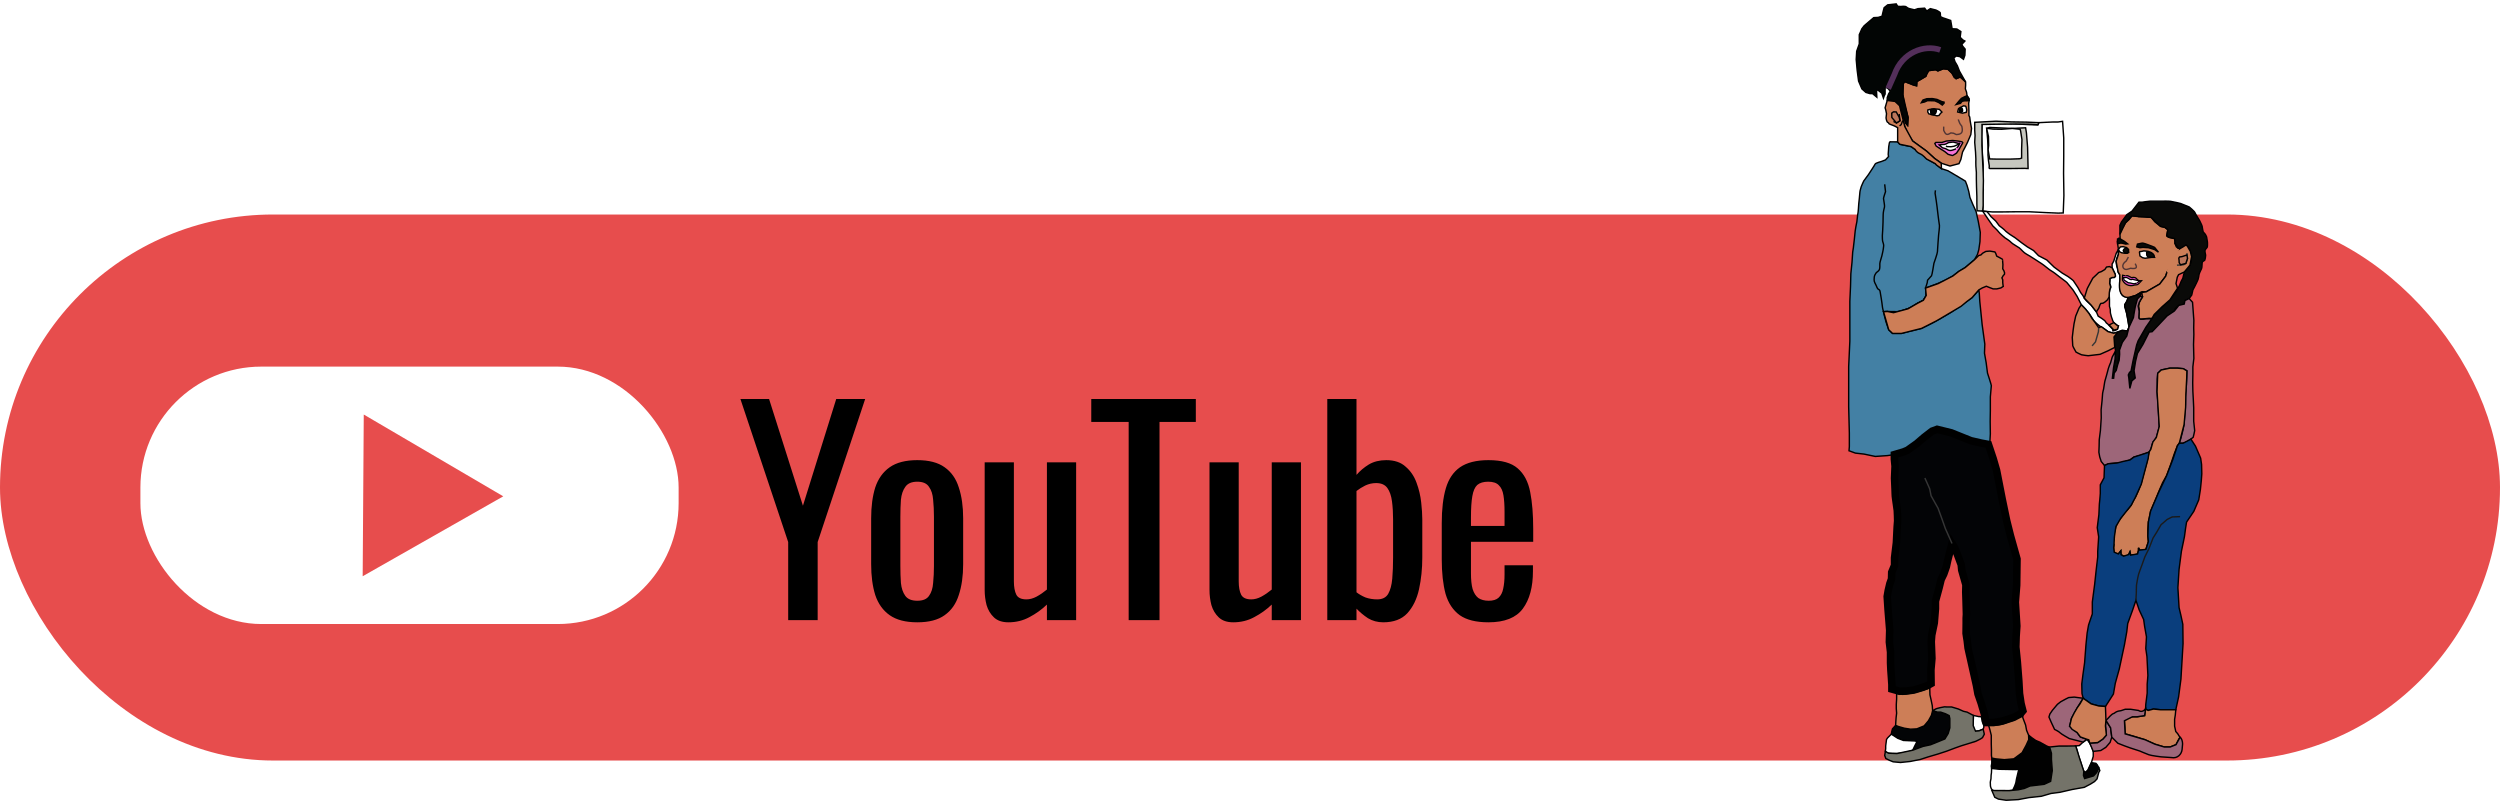 <svg width="641" height="206" viewBox="0 0 641 206" fill="none" xmlns="http://www.w3.org/2000/svg">
<rect y="55" width="641" height="140" rx="70" fill="#E74D4D"/>
<rect x="36" y="94" width="138" height="66" rx="31" fill="white"/>
<path d="M129.035 127.258L92.99 147.748L93.268 106.287L129.035 127.258Z" fill="#E74D4D"/>
<path d="M202.09 159V138.98L189.84 102.3H197.19L205.87 129.67L214.41 102.3H221.83L209.65 138.98V159H202.09ZM235.194 159.56C232.207 159.56 229.851 158.953 228.124 157.74C226.397 156.527 225.161 154.8 224.414 152.56C223.714 150.32 223.364 147.683 223.364 144.65V132.89C223.364 129.857 223.714 127.22 224.414 124.98C225.161 122.74 226.397 121.013 228.124 119.8C229.851 118.587 232.207 117.98 235.194 117.98C238.181 117.98 240.514 118.587 242.194 119.8C243.921 121.013 245.134 122.74 245.834 124.98C246.581 127.22 246.954 129.857 246.954 132.89V144.65C246.954 147.683 246.581 150.32 245.834 152.56C245.134 154.8 243.921 156.527 242.194 157.74C240.514 158.953 238.181 159.56 235.194 159.56ZM235.194 154.03C236.641 154.03 237.644 153.61 238.204 152.77C238.811 151.93 239.161 150.833 239.254 149.48C239.394 148.08 239.464 146.633 239.464 145.14V132.47C239.464 130.93 239.394 129.483 239.254 128.13C239.161 126.777 238.811 125.68 238.204 124.84C237.644 123.953 236.641 123.51 235.194 123.51C233.747 123.51 232.721 123.953 232.114 124.84C231.507 125.68 231.134 126.777 230.994 128.13C230.901 129.483 230.854 130.93 230.854 132.47V145.14C230.854 146.633 230.901 148.08 230.994 149.48C231.134 150.833 231.507 151.93 232.114 152.77C232.721 153.61 233.747 154.03 235.194 154.03ZM258.56 159.56C256.974 159.56 255.737 159.14 254.85 158.3C253.964 157.46 253.334 156.41 252.96 155.15C252.634 153.89 252.47 152.607 252.47 151.3V118.54H259.96V149.06C259.96 150.507 260.17 151.65 260.59 152.49C261.01 153.283 261.874 153.68 263.18 153.68C264.02 153.68 264.884 153.447 265.77 152.98C266.704 152.467 267.59 151.86 268.43 151.16V118.54H275.92V159H268.43V155.01C267.124 156.27 265.63 157.343 263.95 158.23C262.317 159.117 260.52 159.56 258.56 159.56ZM289.39 159V108.18H279.8V102.3H306.61V108.18H297.3V159H289.39ZM316.206 159.56C314.62 159.56 313.383 159.14 312.496 158.3C311.61 157.46 310.98 156.41 310.606 155.15C310.28 153.89 310.116 152.607 310.116 151.3V118.54H317.606V149.06C317.606 150.507 317.816 151.65 318.236 152.49C318.656 153.283 319.52 153.68 320.826 153.68C321.666 153.68 322.53 153.447 323.416 152.98C324.35 152.467 325.236 151.86 326.076 151.16V118.54H333.566V159H326.076V155.01C324.77 156.27 323.276 157.343 321.596 158.23C319.963 159.117 318.166 159.56 316.206 159.56ZM354.666 159.56C353.22 159.56 351.913 159.21 350.746 158.51C349.626 157.763 348.646 156.947 347.806 156.06V159H340.316V102.3H347.806V121.76C348.693 120.733 349.743 119.847 350.956 119.1C352.216 118.353 353.71 117.98 355.436 117.98C357.536 117.98 359.193 118.54 360.406 119.66C361.666 120.733 362.6 122.11 363.206 123.79C363.813 125.423 364.21 127.103 364.396 128.83C364.583 130.51 364.676 131.957 364.676 133.17V142.97C364.676 145.817 364.396 148.523 363.836 151.09C363.276 153.61 362.273 155.663 360.826 157.25C359.38 158.79 357.326 159.56 354.666 159.56ZM353.126 153.68C354.433 153.68 355.366 153.213 355.926 152.28C356.486 151.3 356.836 149.993 356.976 148.36C357.116 146.727 357.186 144.93 357.186 142.97V133.17C357.186 131.49 357.093 129.95 356.906 128.55C356.72 127.103 356.323 125.96 355.716 125.12C355.11 124.28 354.153 123.86 352.846 123.86C351.866 123.86 350.933 124.07 350.046 124.49C349.206 124.91 348.46 125.377 347.806 125.89V151.86C348.46 152.373 349.23 152.817 350.116 153.19C351.05 153.517 352.053 153.68 353.126 153.68ZM381.635 159.56C378.462 159.56 376.012 158.953 374.285 157.74C372.558 156.48 371.345 154.66 370.645 152.28C369.992 149.853 369.665 146.89 369.665 143.39V134.15C369.665 130.557 370.015 127.57 370.715 125.19C371.415 122.81 372.628 121.013 374.355 119.8C376.128 118.587 378.555 117.98 381.635 117.98C385.042 117.98 387.538 118.68 389.125 120.08C390.758 121.48 391.832 123.51 392.345 126.17C392.858 128.783 393.115 131.933 393.115 135.62V138.91H377.155V147.03C377.155 148.663 377.295 149.993 377.575 151.02C377.902 152.047 378.392 152.817 379.045 153.33C379.745 153.797 380.632 154.03 381.705 154.03C382.825 154.03 383.665 153.773 384.225 153.26C384.832 152.7 385.228 151.93 385.415 150.95C385.648 149.923 385.765 148.733 385.765 147.38V144.93H393.045V146.47C393.045 150.53 392.182 153.727 390.455 156.06C388.728 158.393 385.788 159.56 381.635 159.56ZM377.155 134.85H385.765V131.21C385.765 129.53 385.672 128.13 385.485 127.01C385.298 125.843 384.902 124.98 384.295 124.42C383.735 123.813 382.825 123.51 381.565 123.51C380.352 123.51 379.418 123.79 378.765 124.35C378.158 124.91 377.738 125.867 377.505 127.22C377.272 128.527 377.155 130.347 377.155 132.68V134.85Z" fill="black"/>
<path d="M486.042 185.985L485.233 186.878L485.063 187.515L484.935 188.237L485.318 188.619L486.593 189.299L488.038 189.851L489.653 189.936L490.928 189.977L491.523 190.104L491.396 190.741L490.928 191.294L490.63 191.803L490.418 192.356L491.353 192.101L493.053 191.379L495.008 190.954L496.581 190.317L497.728 189.892L498.664 189.467L499.514 188.065L499.939 186.621V185.091V184.242L499.769 183.477L498.834 183.01L497.601 182.585H496.751L495.52 182.203L495.222 183.393L494.457 184.794L493.352 186.111L491.482 186.876L489.867 186.961L488.252 186.706L486.042 185.985Z" fill="#030406" stroke="black" stroke-width="0.366"/>
<path d="M484.935 188.237L483.979 189.193L483.703 189.597L483.618 190.276L483.49 191.253V191.933L483.406 192.655L483.661 192.91L484.213 193.122L485.191 193.207H486.381L488.081 192.995L489.314 192.74L490.418 192.356L490.928 191.294L491.524 190.105L490.928 189.977L488.038 189.852L486.593 189.299L484.935 188.237Z" fill="white" stroke="black" stroke-width="0.366"/>
<path d="M508.482 186.963L507.42 187.387L506.527 187.472L506.102 187.217L505.932 186.07V185.178L505.973 184.074V183.437L507.333 183.734H507.971L508.651 186.071V186.495L508.482 186.963Z" fill="white" stroke="black" stroke-width="0.366"/>
<path d="M483.406 192.655L483.235 193.717L483.533 194.481L484.468 194.948L485.403 195.331L487.273 195.501L489.738 195.246L492.331 194.736L494.286 194.099L496.879 193.334L499.089 192.612L501.342 191.763L502.914 191.21L506.612 190.063L507.802 189.469L508.312 189.129L508.78 188.237L508.482 186.963L507.42 187.388L506.527 187.472L505.932 186.071L505.973 183.437L504.36 182.587L503.424 182.375L502.107 181.781L500.407 181.271H499.217L498.579 181.23L497.474 181.442L496.496 181.697L495.52 182.205L496.751 182.587H497.601L498.834 183.012L499.769 183.479L499.939 184.244V186.622L499.514 188.067L498.664 189.469L495.008 190.956L493.053 191.38L490.418 192.357L486.381 193.208L484.213 193.124L483.406 192.655Z" fill="#747369" stroke="black" stroke-width="0.366"/>
<path d="M510.691 194.354L510.692 195.713L510.565 196.435L510.649 197.03L511.202 197.071L512.605 197.241H514.177C514.177 197.241 515.452 197.282 515.665 197.282C515.877 197.282 516.897 197.323 516.897 197.323L517.62 197.239L517.705 197.536L517.45 198.258L517.238 198.938L517.025 199.745L516.855 200.722L516.557 201.572L516.175 202.124L516.047 202.633L517.45 202.506L519.023 202.166L520.51 201.529L522.126 201.359L524.123 201.104L525.228 200.765L525.781 200.34L525.993 199.235L526.205 197.579L525.993 194.733V193.161L525.653 191.972L525.398 191.547L524.633 191.207L523.061 190.315L521.956 189.848L520.978 189.168L520.127 188.488L520.169 189.635L519.488 191.122L518.468 192.991L516.343 194.563L513.92 194.775L510.691 194.354Z" fill="#010101" stroke="black" stroke-width="0.366"/>
<path d="M510.649 197.03L510.608 198.135L510.523 198.729L510.482 199.706C510.482 199.706 510.312 200.386 510.312 200.556C510.312 200.726 510.353 201.575 510.353 201.575C510.665 203.049 511.49 202.75 512.648 202.724H515.156L516.048 202.635L516.558 201.573L516.856 200.724L517.026 199.747L517.62 197.24L516.898 197.325L512.605 197.243L510.649 197.03Z" fill="white" stroke="black" stroke-width="0.366"/>
<path d="M532.2 191.253L532.582 192.442C532.582 192.442 532.88 193.759 533.05 194.142C533.22 194.524 533.857 196.605 533.857 196.605L534.283 197.752L534.75 198.05L535.345 197.455L536.238 195.543L536.705 193.929V192.655L536.323 191.508L535.813 190.531L535.558 189.681L535.09 189.554L534.112 190.276L533.135 191.168L532.2 191.253Z" fill="white" stroke="black" stroke-width="0.366"/>
<path d="M534.282 197.752L534.197 198.814L534.495 199.621L535.727 199.282L536.79 198.942L537.598 198.05L538.15 196.903L537.725 196.095L537.385 195.713L536.238 195.543L535.345 197.455L534.75 198.049L534.282 197.752Z" fill="#010101" stroke="black" stroke-width="0.366"/>
<path d="M510.693 202.68C510.82 203.019 511.458 204.421 511.458 204.421L512.393 204.889L514.39 205.186L517.493 205.016L520.214 204.507L523.401 204.167L525.867 203.445L528.162 203.147L531.307 202.425L534.41 201.873L536.025 201.024L537.045 200.386L537.683 199.707L538.129 198.041L538.397 197.578L538.15 196.903L537.598 198.05L536.79 198.942L534.495 199.622L534.197 198.815L534.283 197.753L533.177 194.354L532.582 192.443L532.2 191.253L529.735 191.294H527.907L525.399 191.546L525.654 191.971L525.994 193.16V194.732L526.206 197.578L525.781 200.339L524.124 201.103L520.511 201.528L519.023 202.165L517.45 202.505L515.156 202.723L510.693 202.68Z" fill="#747369" stroke="black" stroke-width="0.366"/>
<path d="M509.842 185.858L510.182 187.005L510.565 188.534V189.809V190.828L510.606 192.23V193.674L510.691 194.354L511.668 194.566L513.921 194.778L516.344 194.566L518.469 192.994L519.489 191.125L520.169 189.638L520.128 188.492L519.618 187.26L519.363 185.9L519.023 185.008L518.641 183.989V183.521L517.323 184.073L516.274 184.679L515.378 184.919L513.2 185.73L512.18 185.9L509.842 185.858Z" fill="#CD7E57" stroke="black" stroke-width="0.366"/>
<path d="M486.295 177.787V179.189L486.21 180.633V181.738L486.295 182.842L486.168 183.947L486.083 185.093L486.042 185.986L486.764 186.283L488.252 186.708L489.867 186.963L491.482 186.878L493.353 186.113L494.458 184.796L495.223 183.395L495.52 182.205L495.436 180.931L495.138 179.487L494.84 178.17L494.799 176.895V176.173L494.332 176.555L492.079 177.235L490.124 177.702L487.871 178.042L486.295 177.787Z" fill="#CD7E57" stroke="black" stroke-width="0.366"/>
<path d="M508.185 31.913L508.057 35.057L508.142 36.586L508.312 39.857L508.483 42.278L508.441 46.824L508.526 48.693L508.441 50.222L508.4 51.964L508.441 53.111L508.357 54.13L510.864 54.342H513.075L516.687 54.301H520.385L524.593 54.513L527.738 54.641L529.013 54.6L529.184 50.139L529.099 44.447L529.14 40.072V35.357L528.928 32.34L528.843 31.109L527.695 31.279H526.378L524.507 31.363L522.765 31.448L522.51 32.001L520.172 31.959L514.434 31.62L511.671 31.535H509.674L508.186 31.576L508.185 31.913Z" fill="white" stroke="black" stroke-width="0.366"/>
<g filter="url(#filter0_f)">
<path d="M509.375 32.891L509.63 35.737L509.757 38.413L509.716 39.73L509.844 41.174L510.056 42.576C510.056 42.576 509.929 43.213 510.141 43.213C510.353 43.213 515.029 43.213 515.326 43.213C515.624 43.213 519.067 43.172 519.067 43.172L520.002 43.213L519.874 37.733L519.577 34.08L519.364 32.763L515.964 32.933L512.181 32.763L510.184 32.678L509.375 32.891Z" fill="#C6C7BF"/>
<path d="M509.375 32.891L509.63 35.737L509.757 38.413L509.716 39.73L509.844 41.174L510.056 42.576C510.056 42.576 509.929 43.213 510.141 43.213C510.353 43.213 515.029 43.213 515.326 43.213C515.624 43.213 519.067 43.172 519.067 43.172L520.002 43.213L519.874 37.733L519.577 34.08L519.364 32.763L515.964 32.933L512.181 32.763L510.184 32.678L509.375 32.891Z" stroke="black" stroke-width="0.366"/>
</g>
<path d="M510.14 40.749L511.713 40.79H515.58L517.833 40.705L518.343 40.535V38.284L518.428 35.778L518.088 33.611L517.961 33.144L515.964 32.932L513.2 33.144L510.99 33.103L509.375 32.891L509.843 35.015L509.884 37.266L509.756 38.413L510.14 40.749Z" fill="white" stroke="black" stroke-width="0.366"/>
<path d="M506.315 31.361V33.4L506.4 34.76L506.315 36.501L506.527 39.007L506.612 40.791C506.612 40.791 506.571 42.278 506.612 42.576C506.653 42.873 506.739 44.02 506.739 44.19V45.889L506.78 47.928L506.865 50.392V52.133L506.917 54.043L508.356 54.13L508.482 52.686V49.437L508.546 46.314L508.482 44.233L508.16 37.322L508.186 31.914L511.707 31.855L516.937 31.795L520.544 31.855L522.511 32.001L522.766 31.448L519.642 31.314L515.735 31.254L511.768 31.073L506.315 31.361Z" fill="#C6C7BF" stroke="black" stroke-width="0.366"/>
<path d="M508.357 54.13C508.357 54.13 510.778 57.741 510.948 57.911C511.118 58.081 512.18 59.058 512.435 59.44C512.69 59.822 514.008 60.927 514.008 60.927C514.008 60.927 515.411 61.819 515.666 62.159C515.921 62.498 517.238 63.178 517.748 63.56C518.258 63.943 518.853 64.792 519.618 65.175C520.383 65.557 522.976 67.299 523.529 67.638C524.081 67.978 525.484 69.21 525.909 69.422C526.334 69.635 527.609 70.612 527.949 70.909C528.289 71.207 529.819 72.269 529.947 72.439C530.074 72.609 531.307 74.053 531.52 74.35C531.732 74.648 532.582 76.007 532.582 76.007L533.645 78.131L534.707 79.235C534.707 79.235 535.43 80.127 535.727 80.51C536.025 80.892 536.62 81.911 536.833 82.209C537.045 82.506 538.32 83.653 538.915 83.95C539.51 84.248 540.233 84.842 540.488 85.012C540.743 85.182 541.933 85.437 541.933 85.437L543.123 85.055L544.101 84.715L545.461 84.843L545.886 83.866L545.588 81.827L545.249 80.213L544.781 78.726V78.131L545.249 77.367L545.503 76.644L545.716 76.05C543.732 76.456 543.486 74.363 543.557 72.974C543.553 72.999 543.421 72.355 543.546 71.76V71.081L543.505 70.443L543.08 69.721L543.011 68.962C543.011 68.962 542.678 68.132 542.678 67.919C542.678 67.707 542.569 67.002 542.569 67.002L542.739 66.238L543.164 65.219V65.219V64.709V63.944L542.611 64.921L542.314 65.856C542.314 65.856 542.016 66.748 541.973 66.918C541.932 67.088 541.548 67.682 541.548 67.682V68.192V68.319V68.659L541.931 69.466L542.313 70.273L542.398 70.783L542.143 71.123L541.505 71.164L540.995 71.418C540.995 71.418 540.954 72.056 540.954 72.225C540.954 72.396 540.913 72.693 540.913 72.693C540.913 72.693 541.083 72.99 541.126 73.16C541.167 73.33 541.21 73.628 541.167 73.797C541.126 73.967 540.954 74.222 540.954 74.222L540.827 75.029V75.921L540.868 76.771V77.663V78.555C540.868 78.555 541.08 79.235 541.08 79.405C541.08 79.575 541.08 80.297 541.165 80.467C541.25 80.637 541.293 81.146 541.42 81.401C541.548 81.656 541.675 82.166 541.675 82.166L541.973 82.718L542.865 83.44L543.163 83.567L543.035 83.95L542.908 84.417L542.313 84.714L541.59 84.884C541.59 84.884 542.015 84.714 541.42 84.12C540.825 83.525 540.358 83.015 540.358 83.015C540.358 83.015 540.018 82.845 539.848 82.463C539.677 82.081 537.977 81.061 537.977 81.061L537.51 79.957L536.193 78.257L534.96 77.111L534.407 76.431C534.407 76.431 534.068 75.709 533.77 75.411C533.472 75.114 532.962 74.01 532.792 73.755C532.622 73.5 531.73 72.141 531.602 71.971C531.475 71.8 530.242 70.909 530.242 70.909L528.754 70.017L526.671 68.487L524.801 66.661L522.676 65.556L521.401 64.24L519.828 63.305L518.341 62.243L516.683 60.969L515.365 60.119C515.365 60.119 514.175 59.27 514.09 59.1C514.005 58.93 512.603 57.868 512.603 57.868L511.71 56.678L510.477 55.531L510.01 54.894L509.458 54.257L508.357 54.13Z" fill="white" stroke="black" stroke-width="0.366"/>
<path d="M543.166 65.219L542.571 67.003L543.082 69.721L543.507 70.444L543.548 71.76C542.914 75.788 544.773 76.611 546.226 76.134L547.551 75.779L548.443 75.264C548.443 75.264 548.939 74.817 549.219 74.817H550.306L551.639 74.048L552.776 73.391L553.758 72.825L555.279 70.824L555.577 69.889L556.639 68.063L556.852 67.128L557.489 65.769L557.872 64.749L558.254 64.197L558.722 63.9L558 63.263L557.66 62.413L557.787 61.776L557.575 61.181L556.087 60.841C556.087 60.841 555.492 60.629 555.535 60.374C555.576 60.119 555.832 58.887 555.832 58.887L555.067 58.292L553.962 58.038L552.475 56.848L551.582 55.744L549.839 55.574L548.352 55.533L547.459 55.32L546.609 55.361L545.886 56.296L544.951 57.146L544.526 57.91C544.526 57.91 544.144 58.42 544.058 58.675C543.974 58.93 543.719 59.397 543.719 59.397L543.549 60.077L543.59 60.714V61.224C543.59 61.224 543.25 60.884 543.165 61.182C543.08 61.48 542.91 61.905 542.91 61.905L542.951 62.499L543.163 63.945L543.166 65.219Z" fill="#CD7E57" stroke="black" stroke-width="0.366"/>
<path d="M547.862 63.303L548.674 63.514L549.455 63.424L550.357 63.484C550.357 63.484 550.838 63.484 550.988 63.544C551.138 63.604 552.461 63.995 552.461 63.995L553.423 64.655L552.431 63.424C552.431 63.424 551.078 62.823 550.958 62.823C550.838 62.823 549.606 62.252 549.185 62.343C548.764 62.433 548.043 62.583 548.043 62.583L547.862 63.303Z" fill="#0A0A08" stroke="black" stroke-width="0.366"/>
<path d="M543.378 64.495L543.952 64.793C543.952 64.793 544.441 64.877 544.526 64.899C544.611 64.919 545.355 64.94 545.355 64.94L545.801 64.749L545.737 64.005L545.184 63.474L544.377 63.241L543.676 63.304L543.164 63.943L543.399 64.388L543.378 64.495Z" fill="#FFFFFE" stroke="black" stroke-width="0.366"/>
<path d="M545.184 63.474L544.568 63.921C544.568 63.921 544.377 64.155 544.377 64.261C544.377 64.367 544.717 64.834 544.717 64.834L545.354 64.94C545.629 64.72 545.683 64.363 545.737 64.005C545.522 63.774 545.291 63.516 545.184 63.474V63.474Z" fill="#0A0A08" stroke="black" stroke-width="0.366"/>
<path d="M548.674 65.616L549.335 66.067L549.996 66.217L550.838 66.097L551.77 65.976H552.401C552.401 65.976 552.311 65.556 552.191 65.346C552.07 65.135 551.559 64.775 551.559 64.775L550.778 64.445L549.696 64.324L548.884 64.505C548.884 64.505 548.554 64.415 548.554 64.625C548.554 64.835 548.674 65.616 548.674 65.616L548.674 65.616Z" fill="#FFFFFE" stroke="black" stroke-width="0.366"/>
<path d="M550.391 64.771L550.432 65.43L550.687 65.854L551.768 65.977H552.399L552.133 65.26L551.558 64.775C550.998 64.779 550.493 64.295 550.391 64.771V64.771Z" fill="#0A0A08" stroke="black" stroke-width="0.366"/>
<path d="M545.716 65.897L545.163 66.916C543.67 67.917 544.322 69.207 545.289 69.081C545.459 69.081 546.267 68.784 546.267 68.784C548.201 69.094 547.857 68.291 547.457 67.594" stroke="#513535" stroke-width="0.366"/>
<path d="M543.549 60.077L543.548 57.783L543.931 56.934L545.333 55.022L546.651 54.13L548.436 51.836H549.286C549.286 51.836 550.901 51.581 551.284 51.581C551.666 51.581 554.387 51.581 554.387 51.581C554.387 51.581 555.917 51.54 556.554 51.623C557.192 51.707 559.105 52.175 559.105 52.175L561.315 53.067C561.315 53.067 562.675 54.171 562.802 54.554C562.93 54.936 563.908 56.38 563.993 56.593C564.077 56.805 564.63 57.867 564.63 58.037C564.63 58.207 564.885 59.439 564.885 59.439L565.438 60.076C565.438 60.076 565.735 60.586 565.777 60.756C565.819 60.926 565.99 62.072 565.99 62.072C565.99 62.072 566.031 63.092 565.949 63.347C565.864 63.602 565.354 63.899 565.354 64.366C565.354 64.834 565.524 65.173 565.524 65.471C565.524 65.768 565.396 66.533 565.311 66.703C565.227 66.873 564.674 66.915 564.631 67.425C564.59 67.934 564.59 68.742 564.461 68.912C564.334 69.082 563.824 70.271 563.824 70.441C563.824 70.611 563.653 71.46 563.569 71.673C563.484 71.885 563.186 72.522 563.186 72.522L562.681 73.545L562.26 74.326L561.959 75.647L561.298 76.549L560.216 77.059L560.035 77.96L559.885 78.171H559.224L558.653 78.291L557.721 79.102L557.511 79.733L557.181 80.063L556.369 80.634L555.648 80.994L555.167 81.595C555.167 81.595 554.866 81.956 554.776 82.075C554.687 82.196 554.295 82.646 554.295 82.646L552.883 83.968L551.801 85.049L551.049 85.139L550.238 86.641L549.907 87.272L549.457 88.293L549.126 88.924L548.765 89.555L548.044 90.606L547.803 91.297L547.623 92.048L547.563 92.618L547.382 93.429L547.112 94.09L547.172 95.051L547.473 96.914L547.112 97.364L546.601 97.665L546.33 98.596L546.24 99.287L546.09 99.587L546.03 97.545L545.82 96.824L545.7 96.133L546 95.502L546.391 95.142L546.601 93.76L546.932 92.408L547.112 91.237L547.533 90.065L547.834 88.443L548.225 87.362C548.225 87.362 548.826 86.581 548.886 86.461C548.946 86.341 549.637 84.959 549.637 84.959L550.208 83.908L550.93 82.856L551.741 81.685L552.342 80.634L554.386 78.621L555.468 77.75L556.37 76.879L558.083 74.626L558.834 73.184L559.255 72.133L559.676 71.352L560.067 69.73L560.848 68.769L561.51 67.988L561.81 67.207L561.931 65.795L561.6 64.444L561.209 63.542L560.819 63.092L560.488 62.822L559.887 63.212L558.725 63.898L557.662 62.412L557.577 61.18L556.09 60.84L555.589 60.449L555.835 58.886L555.07 58.291L553.965 58.037L551.584 55.743L548.354 55.532L546.611 55.361L544.954 57.145L543.549 60.077Z" fill="#0A0A08" stroke="black" stroke-width="0.366"/>
<path d="M542.933 85.231L542.032 86.402L542.092 87.213C542.092 87.213 542.123 88.294 542.182 88.445C542.242 88.595 542.423 89.886 542.423 90.037C542.423 90.187 542.302 92.079 542.302 92.079L542.092 93.371L541.912 94.302C541.912 94.302 541.761 94.752 541.731 94.903C541.7 95.053 541.7 95.894 541.7 95.894L541.61 96.975H541.941L542.091 95.654L542.602 94.963L542.962 93.551L543.143 92.41L543.473 90.848L543.442 89.766L543.923 88.505L544.164 87.784L544.795 86.943L545.306 86.162L545.426 85.471L545.884 83.866L546.749 82.017L547.019 81.416L547.169 80.395L547.379 79.614L547.5 78.562L547.8 77.541L548.041 76.64L548.732 75.949L549.153 74.988L548.442 75.265L547.55 75.779C546.938 75.869 545.533 76.547 545.736 76.517L545.248 77.367L544.78 78.131L545.248 80.213L545.885 83.866L545.46 84.843L544.1 84.715L542.933 85.231Z" fill="#0A0A08" stroke="black" stroke-width="0.366"/>
<path d="M542.951 62.499L542.91 61.905L542.935 61.291L543.591 61.224L544.709 61.892L545.52 62.522L545.009 62.583L544.228 62.372L543.747 62.312L542.951 62.499Z" fill="#0A0A08" stroke="black" stroke-width="0.366"/>
<path d="M547.242 73.093C548.322 73.024 548.181 72.867 548.323 72.757C548.439 72.653 548.72 72.441 548.67 72.444L549.081 71.98C547.519 72.136 548.214 70.806 546.514 71.174C546.514 71.174 545.845 70.825 545.808 70.811C545.551 70.599 544.945 70.667 544.946 70.683L544.504 70.647C544.504 70.647 544.174 70.445 544.217 70.579C544.258 70.713 544.186 71.314 544.181 71.351C544.177 71.387 544.16 71.727 544.201 71.843C545.053 73.401 546.553 73.387 547.239 73.094L547.242 73.093Z" fill="#E448BE" stroke="black" stroke-width="0.321"/>
<path d="M544.623 71.817L545.426 72.309C545.406 72.469 546.114 72.595 546.203 72.565C546.283 72.612 547.206 72.768 547.206 72.768C547.206 72.768 547.957 72.549 547.962 72.513C547.967 72.477 548.609 72.067 548.609 72.067C548.347 71.889 547.266 71.811 546.822 71.609C546.348 71.838 545.974 71.594 545.805 71.432L545.288 71.17C544.479 71.14 544.92 71.235 544.463 71.181L544.623 71.817Z" fill="white" stroke="black" stroke-width="0.321"/>
<path d="M549.153 74.988L549.335 76.129L548.915 76.79L548.494 77.571C548.494 77.571 548.344 78.352 548.344 78.472C548.344 78.592 548.494 79.343 548.494 79.463C548.494 79.584 548.463 80.515 548.463 80.515L548.403 81.296C548.403 81.296 548.523 81.896 548.823 81.836C549.124 81.776 550.687 81.686 550.807 81.626C550.927 81.566 551.74 81.685 551.74 81.685L552.341 80.633L554.385 78.621L556.369 76.879L558.321 73.907L557.93 72.705L558.261 71.053L558.591 70.422L560.066 69.73L561.508 67.988L561.929 65.795L561.599 64.444L560.818 63.092L560.487 62.822L558.721 63.9C557.605 64.521 557.412 65.995 556.851 67.128C556.973 67.46 556.62 68.302 555.577 69.889L555.279 70.824L553.757 72.825L550.305 74.817L549.153 74.988Z" fill="#CD7E57" stroke="black" stroke-width="0.366"/>
<path d="M558.171 67.989L558.983 67.959L559.914 67.869L560.455 67.538L560.876 66.247L560.726 65.376L560.757 64.895" stroke="#363636" stroke-width="0.366"/>
<path d="M559.103 67.899L558.742 67.359L558.711 66.728L558.651 66.187L558.832 65.886L559.463 65.797L560.725 65.375L560.876 66.246L560.455 67.538L559.103 67.899Z" fill="#BB765B" stroke="black" stroke-width="0.366"/>
<path d="M548.403 81.296L548.464 79.764L548.223 78.472L548.493 77.571L548.914 76.79L549.335 76.129L548.732 75.949L548.041 76.64L547.499 78.562L547.169 80.395L547.019 81.416L545.885 83.866L545.305 86.162L544.163 87.784L543.442 89.766L543.473 90.848L543.354 92.35L542.961 93.551L542.601 94.963L542.09 95.654L541.94 96.975H541.609L541.911 94.302L542.301 92.079L542.392 90.037L541.58 91.538L541.159 92.98C541.159 92.98 540.588 94.302 540.588 94.452C540.588 94.602 540.168 95.924 540.137 96.164C540.106 96.405 539.656 97.696 539.626 98.057C539.595 98.417 539.356 99.769 539.356 99.769C539.356 99.769 539.115 100.67 539.115 100.82C539.115 100.97 538.965 102.772 538.965 102.772L538.725 105.055L538.756 107.158L538.545 110.402L538.245 112.745L538.214 114.367L538.154 115.959L538.364 117.13L538.755 118.332L539.596 119.353L540.588 118.903L542.241 118.752C542.241 118.752 544.104 118.632 544.285 118.542C544.465 118.452 546.118 117.942 546.118 117.942L547.14 117.191L548.703 116.77L550.115 116.29L551.017 115.929L551.468 115.208L551.798 114.037C551.798 114.037 551.919 113.556 552.008 113.406C552.098 113.256 552.459 112.805 552.459 112.805L552.88 112.174C552.88 112.174 553.121 111.543 553.121 111.363C553.121 111.183 553.391 110.372 553.391 110.372L553.632 109.351L553.493 106.847L553.408 105.19L553.323 103.618L553.196 102.089L553.068 100.432L553.11 98.521V97.162L553.237 95.717L554.13 94.868L556.34 94.401H558.338L559.783 94.528L560.718 95.08L560.677 96.397L560.592 98.691L560.337 101.707V103.704L560.252 105.275L560.124 106.805L559.997 108.844L559.615 110.628L559.147 112.454L558.765 113.644H559.742L561.23 113.092L561.74 112.582L562.335 112.114C562.335 112.114 562.718 110.585 562.718 110.415C562.718 110.245 562.463 108.206 562.463 107.994V104.511L562.378 102.684L562.25 100.348L562.209 98.139L562.25 96.1V94.061L562.505 91.894L562.42 88.326L562.505 85.735L562.464 84.078L562.505 82.124L562.165 77.494L561.298 76.549L560.216 77.059L560.036 77.96L558.654 78.291L557.512 79.733L555.648 80.994L551.801 85.049L551.05 85.139L549.457 88.293L548.044 90.606L547.563 92.618L547.172 95.051L547.473 96.914L546.601 97.665L546.091 99.587L545.82 96.824L545.7 96.133L546.001 95.502L546.392 95.142L546.932 92.408L547.835 88.443L548.225 87.362L550.209 83.908L551.741 81.685C551.426 81.788 550.83 81.7 550.253 81.769C549.261 81.891 548.263 82.048 548.403 81.296V81.296Z" fill="#9D6679" stroke="black" stroke-width="0.366"/>
<path d="M558.765 113.644L559.997 108.844L560.395 104.425L560.456 100.97L560.666 97.065L560.718 95.08L559.783 94.528L558.337 94.401H556.34L554.13 94.868L553.237 95.717L553.068 100.432L553.632 109.351L552.88 112.174L552.01 113.316L551.468 115.208L551.017 115.929L550.447 118.572L549.906 120.525L549.426 122.297C549.426 122.297 549.035 123.769 549.005 123.919C548.974 124.069 548.434 125.421 548.434 125.421L548.013 126.412L547.532 127.463L546.961 128.394L546.45 129.506L545.668 130.497L544.887 131.338L544.286 132.149L543.745 132.9L543.174 133.591L542.513 135.003L542.332 135.844L542.152 136.384L542.062 137.045L542.122 137.706L542.091 138.217L541.881 138.727L541.85 139.298L542.03 139.659L541.941 140.41L541.971 141.13L542.092 141.581L542.453 141.911L543.144 142.032L543.775 141.251V141.611L543.835 142.212L544.496 142.603L545.338 142.633L545.789 142.183L546.119 141.492L546.3 142.333C546.3 142.333 546.871 142.302 547.111 142.302C547.352 142.302 548.073 142.032 548.073 142.032L548.313 141.131V140.47L548.614 141.041L549.426 141.072L550.207 140.861L550.838 138.879L550.718 137.437V135.755L550.838 133.833L551.109 132.691L551.409 131.069L552.822 127.765L553.724 125.542L554.505 123.74L555.527 121.938L556.459 119.385L557.51 116.291L558.292 114.278L558.765 113.644Z" fill="#CD7E57" stroke="black" stroke-width="0.366"/>
<path d="M542.212 89.075L540.499 89.947L538.455 90.848L535.42 91.208C535.42 91.208 534.007 91.058 533.707 90.968C533.406 90.878 532.294 90.277 532.294 90.277C532.294 90.277 531.483 88.865 531.453 88.655C531.422 88.445 531.332 86.913 531.332 86.522C531.332 86.132 531.783 83.008 531.783 83.008L532.204 81.056L533.046 79.043L533.645 78.131L534.708 79.235L535.63 80.395L536.382 81.656L537.193 82.708L538.095 84.029L538.786 83.759L539.387 84.21L540.469 85.021L541.933 85.438L542.934 85.231L542.032 86.403L542.212 89.075Z" fill="#CD7E57" stroke="black" stroke-width="0.366"/>
<path d="M538.095 84.029L538.035 85.05L537.644 86.402L537.283 87.664L536.412 88.685" stroke="#363636" stroke-width="0.366"/>
<path d="M540.785 83.313L541.975 82.718L542.867 83.441L543.165 83.568L542.91 84.417C542.538 84.438 541.87 84.822 541.827 84.438L540.785 83.313Z" fill="#CD7E57" stroke="black" stroke-width="0.366"/>
<path d="M534.409 76.431L534.879 74.928C534.879 74.928 535.119 74.087 535.209 73.907C535.299 73.726 535.961 72.495 535.961 72.495L536.592 71.323L537.584 70.392L538.095 69.882L538.786 69.641L539.687 69.1L540.108 68.47L540.86 68.35L541.55 68.659L542.315 70.273L542.4 70.783L542.145 71.123L541.508 71.164L540.998 71.419L540.915 72.693L541.19 73.606L540.957 74.222L540.829 75.029L540.77 76.129L540.379 76.85L539.808 77.361L539.267 77.722L538.636 77.811L538.395 78.232L538.125 79.013L537.513 79.957L536.195 78.257L534.409 76.431Z" fill="#CD7E57" stroke="black" stroke-width="0.366"/>
<path d="M539.596 119.353L539.477 122.507L538.516 124.309C538.516 124.309 538.516 125.991 538.516 126.532C538.516 127.073 538.275 129.235 538.275 129.235L538.155 131.939L537.734 135.303L538.095 137.646L537.854 141.37V142.812L537.493 145.876L537.073 149.781L536.472 154.347V157.41L535.51 160.234L535.149 162.276L534.848 165.22L534.487 169.966L534.066 172.97L533.766 175.373L533.826 177.836L534.126 179.037L536.17 180.479L538.154 181.02L539.837 181.14L541.881 177.956L542.361 175.193L543.383 171.528L543.984 168.704L544.706 165.34L545.307 161.976L545.547 159.874L546.088 158.372L546.749 156.569L547.651 153.926L548.493 156.389L549.635 158.852L549.875 160.594L550.356 163.298L550.176 166.301L550.477 168.344L550.717 173.21L550.537 175.433V177.716L550.177 180.599L550.116 181.801L550.778 182.161L552.16 181.801L553.963 181.981H556.067H557.87L558.592 178.677L559.193 174.111L559.734 165.04C559.734 165.04 559.674 160.294 559.674 160.054C559.674 159.813 558.712 155.789 558.712 155.789C558.712 155.789 558.411 150.983 558.411 150.682C558.411 150.382 558.712 145.996 558.712 145.996L559.313 141.371L560.095 137.586L560.395 135.363L560.636 133.861L562.499 131.098L563.762 128.154L564.182 125.511L564.423 123.168L564.543 121.486L564.483 119.083L564.242 117.461L562.92 114.397L561.74 112.582L559.742 113.644H558.765L558.292 114.279L557.089 117.881L555.527 121.938L553.422 126.352L551.98 129.716L551.409 131.069L550.838 133.833L550.718 137.437L550.838 138.879L550.207 140.861L548.614 141.041L548.313 140.47V141.131L548.073 142.032L546.299 142.333L546.119 141.492L545.788 142.183L544.496 142.603L543.835 142.212L543.775 141.251L543.144 142.032L542.091 141.581L541.94 140.41L542.03 139.659L542.122 137.706L542.512 135.003L543.745 132.9L545.668 130.497L546.45 129.506L547.532 127.463L549.034 124.129L549.876 120.945L550.778 117.581L551.017 115.929L547.14 117.191L546.118 117.942L544.406 118.302L542.783 118.723L540.588 118.903L539.596 119.353Z" fill="#0A3E7D" stroke="black" stroke-width="0.366"/>
<path d="M547.651 153.926L547.756 151.875C547.756 151.875 547.756 150.431 547.797 150.006C547.838 149.581 548.095 148.476 548.137 148.094C548.178 147.712 548.519 146.607 548.647 146.352C548.774 146.098 549.922 142.827 549.922 142.827L551.027 140.575L552.047 137.942L552.982 136.455L554.087 134.543L555.66 133.184L556.935 132.547L558.975 132.462" stroke="#1A1A1A" stroke-width="0.366"/>
<path d="M550.116 181.801L549.876 183.483L547.953 183.783H546.751L545.248 184.264L544.707 184.804L544.827 186.607L544.887 188.168L545.609 188.349L547.472 188.889L549.997 189.67L552.521 190.812L554.926 191.533H556.428L557.931 190.932L558.592 189.61L558.953 189.07L558.352 188.108L557.871 187.568L557.571 186.186V184.444L557.751 183.303L557.871 181.981H553.964L552.161 181.801L550.778 182.161L550.116 181.801Z" fill="#CD7E57" stroke="black" stroke-width="0.366"/>
<path d="M534.126 179.037L531.843 178.737L530.401 178.857L529.559 179.278L528.357 179.939L527.515 180.599L526.253 182.101L525.592 183.062L525.351 183.843L525.952 185.225L526.794 187.027C526.794 187.027 527.936 187.568 528.176 187.868C528.417 188.169 530.581 189.37 530.581 189.37L534.112 190.276L535.09 189.554L535.557 189.681L535.813 190.531L536.705 192.655L538.636 192.434L539.958 191.593L541.04 190.331L541.461 189.01L541.16 186.607L539.958 184.685L539.837 186.126L540.078 188.469L539.176 189.491L537.854 190.392L535.813 190.531L535.09 189.554L535.813 190.531L535.558 189.681L535.089 189.554L533.406 188.95L532.564 187.808L530.641 186.186L531.122 184.204L532.624 181.44L534.126 179.037Z" fill="#9D6679" stroke="black" stroke-width="0.366"/>
<path d="M550.116 181.801C549.564 182.356 548.979 182.621 548.313 182.161L546.33 181.86H544.887L543.805 182.221C542.76 182.33 542.476 182.596 542.097 182.877C541.182 183.12 540.667 184.183 539.958 184.684L541.16 186.607L541.461 189.009L543.024 190.571L544.707 191.232L546.209 191.773L548.614 192.554C548.614 192.554 550.297 193.275 550.958 193.515C551.619 193.755 554.084 194.056 554.084 194.056L556.729 194.236C558.348 194.57 559.38 193.332 559.494 192.134L559.614 190.752C559.604 189.195 558.613 188.721 558.953 189.07L557.931 190.932L556.428 191.533H554.926L552.521 190.812L549.997 189.671L544.887 188.169L544.707 184.804L546.751 183.783H547.953L549.876 183.483L550.116 181.801Z" fill="#9D6679" stroke="black" stroke-width="0.366"/>
<path d="M534.126 179.037L533.346 180.419L532.625 181.44L531.843 182.762L531.122 184.204L530.821 185.525L530.641 186.186L531.302 187.027L532.564 187.808L533.406 188.95L535.09 189.554L535.558 189.681L535.812 190.531L537.854 190.392L539.176 189.491L540.078 188.469L539.837 186.126L539.958 184.684L539.898 182.822L539.836 181.14L538.153 181.02L536.17 180.479L534.126 179.037Z" fill="#CD7E57" stroke="black" stroke-width="0.366"/>
<path d="M487.042 27.095L487.953 29.401L488.682 31.646L489.107 32.132L489.228 30.129L488.378 27.035L488.135 25.942L487.892 24.304V22.908L488.013 21.451L488.317 20.905L489.471 21.33L490.564 21.816L491.414 21.998L491.475 21.33V20.905L492.264 20.48L493.782 19.57L493.903 18.902L494.511 18.114L496.271 17.871L496.879 18.174L498.275 17.628L499.429 17.749L500.461 18.72L501.068 19.873L501.554 20.177L502.586 19.752L503.315 20.177L503.983 21.026V21.876L503.922 22.786L504.226 23.636L504.347 24.546L504.833 25.274L504.894 25.76L504.772 26.488L504.833 28.369V29.644C504.833 29.644 505.076 29.886 505.076 30.311C505.076 30.736 505.501 32.921 505.501 32.921L505.319 34.498L504.469 36.501L503.923 37.593L503.194 38.989L502.769 40.87L502.283 41.963L499.976 42.569L497.729 41.841L496.029 40.628L493.965 38.746L490.382 36.137L489.046 34.134L488.378 32.435L487.042 27.095Z" fill="#CD7E57" stroke="black" stroke-width="0.366"/>
<path d="M486.556 36.38L484.606 36.359L484.434 36.617L484.262 37.647L484.133 39.578L484.219 40.136L483.446 40.994L482.459 41.38C482.459 41.38 480.87 41.809 480.784 42.067C480.698 42.324 479.067 44.77 479.067 44.77L477.865 46.401C477.865 46.401 477.264 47.688 477.221 47.86C477.179 48.031 476.877 48.975 476.877 49.276C476.877 49.576 476.576 52.322 476.576 52.322C476.576 52.322 476.448 54.554 476.362 54.725C476.276 54.897 476.19 56.442 476.104 56.828C476.018 57.214 475.675 59.016 475.675 59.188C475.675 59.36 475.503 60.947 475.46 61.291C475.419 61.634 475.202 63.522 475.202 63.522L475.031 64.638L474.859 67.212L474.558 70.173L474.472 73.434L474.301 77.253V80.6V87.466L474 93.988V100.854V104.287L474.172 111.067V114.5L474.086 115.572L475.717 116.173L477.95 116.431L480.827 117.031L483.918 116.816L485.721 116.559L487.696 115.958C487.696 115.958 488.984 115.615 489.113 115.443C489.242 115.272 490.745 114.242 490.745 114.242L492.419 112.826L494.051 111.41L495.382 110.552L496.67 110.079L498.602 110.552L500.319 110.981L502.337 111.753L505.343 112.997L507.962 113.598C507.962 113.598 508.949 113.639 509.121 113.639C509.293 113.639 510.195 113.511 510.195 113.511L510.324 111.237L510.282 108.061L510.324 105.315V101.753C510.324 101.753 510.581 99.093 510.581 98.878C510.581 98.664 509.594 95.66 509.594 95.66L509.25 93L508.821 90.554L508.907 88.237L508.22 83.216L507.619 77.294L507.49 75.192L507.361 74.334L505.644 76.307L502.896 78.238L500.363 79.998L497.658 81.585L495.425 82.83L492.677 84.203L489.972 84.847L487.525 85.49H485.249L484.262 84.546L483.575 82.529L483.146 80.899L482.931 79.912L483.961 79.871L485.507 80.171L487.697 79.656L490.273 78.755L491.647 77.768L493.149 76.996L493.579 76.266L493.879 75.752V74.765L493.708 73.864L496.499 72.834L498.903 71.804L500.706 70.774L502.252 69.573L503.841 68.628L505.257 67.427L506.245 66.612L507.018 65.239L507.361 64.037L507.662 61.977L507.748 59.574L507.232 56.785L506.674 54.254L505.816 52.365L505.086 50.606L504.785 49.061L504.356 47.559L503.926 46.444L502.08 45.328L499.461 43.783L497.789 43.237L496.21 41.963L493.88 40.608L492.978 39.621L491.049 38.322L490.017 37.594L487.102 36.987L486.556 36.38Z" fill="#4380A4" stroke="black" stroke-width="0.366"/>
<path d="M483.232 47.259L483.447 49.147C483.447 49.147 482.931 50.649 482.931 50.907C482.931 51.164 483.275 52.709 483.189 53.052C483.103 53.395 482.845 54.339 482.845 55.026C482.845 55.712 482.804 56.742 482.804 57.086C482.804 57.429 482.719 58.888 482.719 59.102C482.719 59.317 482.633 60.218 482.633 60.39C482.633 60.561 482.633 61.591 482.719 61.892C482.804 62.192 482.976 62.578 482.976 63.007C482.976 63.436 482.804 64.08 482.804 64.252C482.804 64.423 482.547 65.324 482.504 65.625C482.463 65.925 481.988 67.17 481.988 67.599C481.988 68.028 482.03 68.629 481.903 69.058C481.774 69.487 481.216 69.744 481.044 69.959C480.872 70.174 480.615 70.645 480.571 70.989C480.53 71.332 480.442 72.019 480.7 72.49C480.958 72.963 481.001 73.134 481.302 73.778C481.602 74.421 481.946 74.035 482.074 74.851C482.203 75.666 482.246 75.838 482.332 76.395C482.418 76.953 482.675 78.627 482.675 78.841C482.675 79.056 482.932 79.912 482.932 79.912L483.963 79.871L486.84 79.912L489.201 79.182L491.648 77.766L493.151 76.994L493.881 75.749L493.709 73.861L494.139 72.488L494.225 71.845C494.225 71.845 495.127 70.858 495.255 70.686C495.384 70.514 495.856 67.511 495.856 67.511C495.856 67.511 496.758 64.979 496.758 64.55C496.758 64.121 497.059 60.259 497.059 60.259C497.059 60.259 497.316 58.199 497.274 57.813C497.233 57.427 496.887 55.238 496.887 54.938C496.887 54.637 496.458 51.505 496.458 51.505L496.157 49.531L496.243 48.802" stroke="black" stroke-width="0.366"/>
<path d="M506.245 66.612L507.34 65.517L507.908 65.365L508.342 64.931L508.796 64.669L509.165 64.466L510.195 64.38L511.483 64.595L511.698 64.939L511.956 65.668L512.772 66.097L513.373 66.44C513.373 66.44 513.414 66.183 513.459 66.741C513.5 67.299 513.545 67.856 513.545 67.856L513.503 68.929L513.804 69.444L513.976 69.959L513.935 70.345L513.634 70.646L513.291 71.247L513.505 71.761V72.448L513.547 72.877L513.632 73.435L513.031 73.821L511.958 74.079H511.056L510.24 73.778L509.296 73.392L508.265 73.821L507.364 74.334L505.646 76.307L504.272 77.339L502.813 78.541L500.365 79.998L496.501 82.274L492.68 84.203L487.527 85.49H485.252L484.264 84.546L482.933 79.912L483.964 79.871L485.509 80.171L489.204 79.182L491.649 77.768L493.153 76.994L493.883 75.749L493.71 73.863L496.973 72.705L500.709 70.774L502.254 69.572L503.843 68.628L506.245 66.612Z" fill="#CD7E57" stroke="black" stroke-width="0.366"/>
<path d="M485.721 116.559L485.722 117.718C485.722 117.718 485.894 119.349 485.894 119.563C485.894 119.778 485.765 122.396 485.765 122.61C485.765 122.825 485.894 125.485 485.894 125.485C485.894 125.485 485.935 127.373 486.023 127.759C486.108 128.146 486.409 130.591 486.452 130.806C486.493 131.021 486.58 133.509 486.538 133.724C486.497 133.939 486.366 136.256 486.366 136.47C486.366 136.685 486.238 139.131 486.238 139.131L485.765 143.035V144.966L485.035 146.726L484.994 148.442L484.565 149.644L484.136 151.446L483.878 152.948L484.093 156.252L484.522 161.573L484.436 164.619L484.737 167.194V169.983L484.823 171.871L484.952 173.631L485.081 175.562V176.677L487.056 177.235L488.645 177.194L490.663 176.937L492.938 176.25L494.355 175.692L495.128 175.263L495.087 171.787L495.344 168.827L495.173 164.493L495.302 162.819L495.946 159.73L496.246 156.082V154.151L497.191 150.675L497.706 148.573L498.393 147.157L499.037 145.312L499.381 143.724L500.497 139.347L501.227 140.506L501.914 142.265L502.858 144.797L502.987 146.17L504.061 149.946L504.02 151.834L504.105 154.366L504.191 157.498C504.191 157.498 504.062 159.515 504.105 159.687C504.147 159.858 504.105 162.304 504.105 162.476C504.105 162.648 504.449 164.364 504.449 164.793C504.449 165.222 504.75 167.11 504.835 167.282C504.921 167.453 505.394 169.642 505.394 169.642L506.768 175.778L507.154 177.924L507.97 180.284L508.485 182.043C508.485 182.043 508.958 183.545 508.958 183.716C508.958 183.888 509.043 184.875 509.043 184.875L509.215 185.261H511.147L513.552 184.833L516.299 183.931L518.017 183.03L518.661 182.258L518.188 180.37L517.802 177.795L517.63 174.663L517.244 169.728L516.857 165.909L516.943 163.077L517.115 160.502L516.728 154.409L517.071 150.075L517.157 143.338L515.483 137.373L514.495 133.426L513.379 128.062L511.919 120.596L511.063 117.634L509.83 113.951L507.968 113.6L505.349 113L500.326 110.983L496.676 110.082L495.388 110.554L493.328 112.142L491.482 113.73L489.077 115.446L488.047 115.875L485.721 116.559Z" fill="#030406" stroke="black" stroke-width="1.939"/>
<path d="M500.497 139.347L498.774 135.483C498.774 135.483 498.002 133.338 497.959 133.166C497.917 132.994 496.928 130.334 496.928 130.334L495.125 127.116L494.781 125.356L494.137 123.897L493.536 122.567" stroke="#363636" stroke-width="0.366"/>
<g filter="url(#filter1_f)">
<path d="M502.089 30.623L502.508 31.675L503.019 32.397C503.345 33.893 503.034 34.457 501.578 34.498L500.917 34.168L500.196 34.078L499.835 34.288C498.933 34.804 498.698 34.069 498.362 33.417V32.456" stroke="#513535" stroke-width="0.366"/>
</g>
<path d="M498.002 26.943L498.458 26.458V26.184L497.911 26.063L496.636 25.487L495.452 25.274L494.055 25.305L493.053 25.639L492.628 26.337L493.448 26.155L494.177 25.821H495.027L496.089 25.852L497.122 26.307L498.002 26.943Z" fill="#020504" stroke="black" stroke-width="0.366"/>
<path d="M501.554 26.792L502.313 25.881L502.92 25.214L503.71 24.819L504.347 24.546L504.833 25.274L504.894 25.76C504.894 25.76 504.226 25.912 504.044 25.851C503.862 25.79 503.072 25.972 503.072 25.972L502.677 26.488L501.554 26.792Z" fill="#020504" stroke="black" stroke-width="0.366"/>
<path d="M497.911 28.734L497.516 29.098L497.182 29.583L496.666 29.705L495.755 29.462L495.118 29.341L494.541 29.189L494.267 28.704L494.298 28.188C494.298 28.188 494.572 28.097 494.693 28.067C494.814 28.036 495.877 27.915 495.877 27.915L496.727 27.976L497.243 28.036L497.911 28.734Z" fill="white" stroke="black" stroke-width="0.366"/>
<path d="M494.966 28.339L495.189 28.014L495.877 27.915L496.413 28.143L496.499 28.4L496.391 28.808L496.22 29.151L495.755 29.462L495.117 29.341L494.966 28.339Z" fill="#020504" stroke="black" stroke-width="0.366"/>
<path d="M501.941 28.717L503.197 29.022L503.712 28.893L504.141 28.808L504.27 28.207L504.098 27.434L503.969 27.22L503.454 27.134L503.068 27.349L502.509 27.606L502.166 27.863L502.037 28.292L501.941 28.717Z" fill="white" stroke="black" stroke-width="0.366"/>
<path d="M502.86 27.641L503.133 27.884L503.209 28.233L503.178 28.581L502.966 28.763H502.693L502.465 28.657L502.374 28.429L502.333 27.992L502.86 27.641Z" fill="black" stroke="black" stroke-width="0.366"/>
<path d="M496.423 37.442L497.759 38.322C497.759 38.322 498.579 38.777 498.761 38.959C498.943 39.141 499.49 39.566 499.49 39.566C499.49 39.566 500.552 39.9 500.674 39.869C500.795 39.839 501.645 39.263 501.645 39.263L502.344 38.231L503.042 36.987L503.254 36.592L503.042 36.35L502.04 36.168C502.04 36.168 500.795 36.016 500.643 36.016C500.492 36.016 499.034 36.168 499.034 36.168L497.881 36.532H496.939H496.332L496.09 36.775L496.423 37.442Z" fill="#F672D6" stroke="black" stroke-width="0.366"/>
<path d="M497.186 37.154L498.045 37.884L498.817 38.099C499.975 38.818 500.178 38.638 501.329 38.249C501.784 37.892 501.785 37.91 501.78 37.906L502.166 37.391L502.402 36.833L502.596 36.575L502.402 36.833L500.792 36.424L499.869 36.532C499.256 36.552 499.041 37.153 498.052 37.047L497.186 37.154Z" fill="white" stroke="black" stroke-width="0.366"/>
<path d="M502.402 36.833L501.63 37.24L501.028 37.497L500.213 37.626L499.161 37.585L498.967 37.392" stroke="black" stroke-width="0.366"/>
<path d="M487.042 27.095L485.888 26.003L484.856 25.76H483.885V25.032L484.249 24.061L484.674 23.393L484.128 22.726C484.128 22.726 483.339 22.179 483.339 22.544C483.339 22.908 483.339 24.121 483.339 24.121L483.096 24.607L482.914 25.153L482.489 23.879L481.396 23.029C481.396 23.029 481.153 23.09 481.153 23.515C481.153 23.939 481.213 24.91 481.213 24.91L480.12 24H479.453L478.42 23.696L477.388 22.786L476.538 20.784L476.173 17.992L475.93 15.261L476.052 13.137L476.72 11.256V8.889L477.387 7.372L477.995 6.583L480.423 4.52L481.577 4.46L482.549 4.156L482.852 2.881L483.095 1.971L484.005 1.243L486.191 1L486.556 1.607L487.345 1.667C487.345 1.667 488.499 1.486 488.802 1.789C489.106 2.092 489.592 2.214 489.592 2.214L490.867 2.517L491.778 2.214L493.478 2.092L494.024 2.821L494.935 2.214L496.392 2.578C496.392 2.578 497.425 3.064 497.485 3.306C497.546 3.549 497.485 3.852 497.546 4.156C497.607 4.459 498.76 4.763 498.76 4.763L500.157 5.248L500.4 6.644L500.521 7.372L501.736 7.433L502.768 8.1L502.586 9.557L503.254 10.224L503.8 10.528L503.011 11.377L503.254 11.863L503.861 12.591L503.801 14.169L503.436 15.201L502.526 14.533L501.615 14.351L500.947 14.837L501.251 15.808L501.858 16.839L502.404 18.235L503.983 21.026L502.586 19.752L501.554 20.177L500.461 18.72L499.429 17.749L498.275 17.628L496.879 18.174L496.271 17.871L494.511 18.113L493.782 19.57L491.475 20.905L491.414 21.997L489.471 21.33L488.317 20.905L488.014 21.451L487.892 24.303L489.228 30.129L489.107 32.132L488.682 31.646L487.042 27.095Z" fill="#020504" stroke="black" stroke-width="0.366"/>
<path d="M484.128 22.726L485.743 19.085C487.703 13.478 493.351 11.339 497.474 12.798" stroke="#532F5A" stroke-width="1.466"/>
<path d="M488.378 32.435L487.042 27.095L485.888 26.003L483.885 25.76L483.338 27.641L483.52 28.248L483.702 29.158L483.581 30.251C483.581 30.251 483.702 31.282 484.067 31.404C484.431 31.525 484.067 31.707 484.674 31.889C485.281 32.071 486.01 32.435 486.01 32.435L486.556 32.739C486.556 32.739 486.556 33.285 486.556 33.528C486.556 33.77 486.556 34.681 486.556 34.924C486.556 35.166 486.556 35.834 486.556 35.834V36.38L487.103 36.987L490.017 37.594L491.049 38.322C491.049 38.322 491.293 38.989 492.264 39.414C493.235 39.839 493.721 40.628 494.025 40.81C494.328 40.992 496.211 41.963 496.211 41.963L496.515 42.327L497.79 43.238L497.729 41.842L496.029 40.628L493.965 38.747L490.382 36.137L488.378 32.435Z" fill="#CD7E57" stroke="black" stroke-width="0.366"/>
<path d="M486.951 29.219L487.103 30.433L487.163 30.949L486.253 31.525L485.494 31.131" stroke="black" stroke-width="0.366"/>
<path d="M486.253 31.525L485.069 30.129L485.038 29.007L485.493 28.673L486.192 28.703L486.951 30.069L487.163 30.949L486.253 31.525Z" fill="#BB765B" stroke="black" stroke-width="0.366"/>
<path d="M487.042 32.284L487.467 31.95L487.771 31.131L487.953 30.949" stroke="black" stroke-width="0.366"/>
<path d="M556.208 63.519L558.725 63.898L557.258 69.485L555.577 69.889L556.208 63.519Z" fill="#CD7E57"/>
<defs>
<filter id="filter0_f" x="509.088" y="32.404" width="11.192" height="11.092" filterUnits="userSpaceOnUse" color-interpolation-filters="sRGB">
<feFlood flood-opacity="0" result="BackgroundImageFix"/>
<feBlend mode="normal" in="SourceGraphic" in2="BackgroundImageFix" result="shape"/>
<feGaussianBlur stdDeviation="0.045" result="effect1_foregroundBlur"/>
</filter>
<filter id="filter1_f" x="498.117" y="30.493" width="5.265" height="4.252" filterUnits="userSpaceOnUse" color-interpolation-filters="sRGB">
<feFlood flood-opacity="0" result="BackgroundImageFix"/>
<feBlend mode="normal" in="SourceGraphic" in2="BackgroundImageFix" result="shape"/>
<feGaussianBlur stdDeviation="0.031" result="effect1_foregroundBlur"/>
</filter>
</defs>
</svg>

